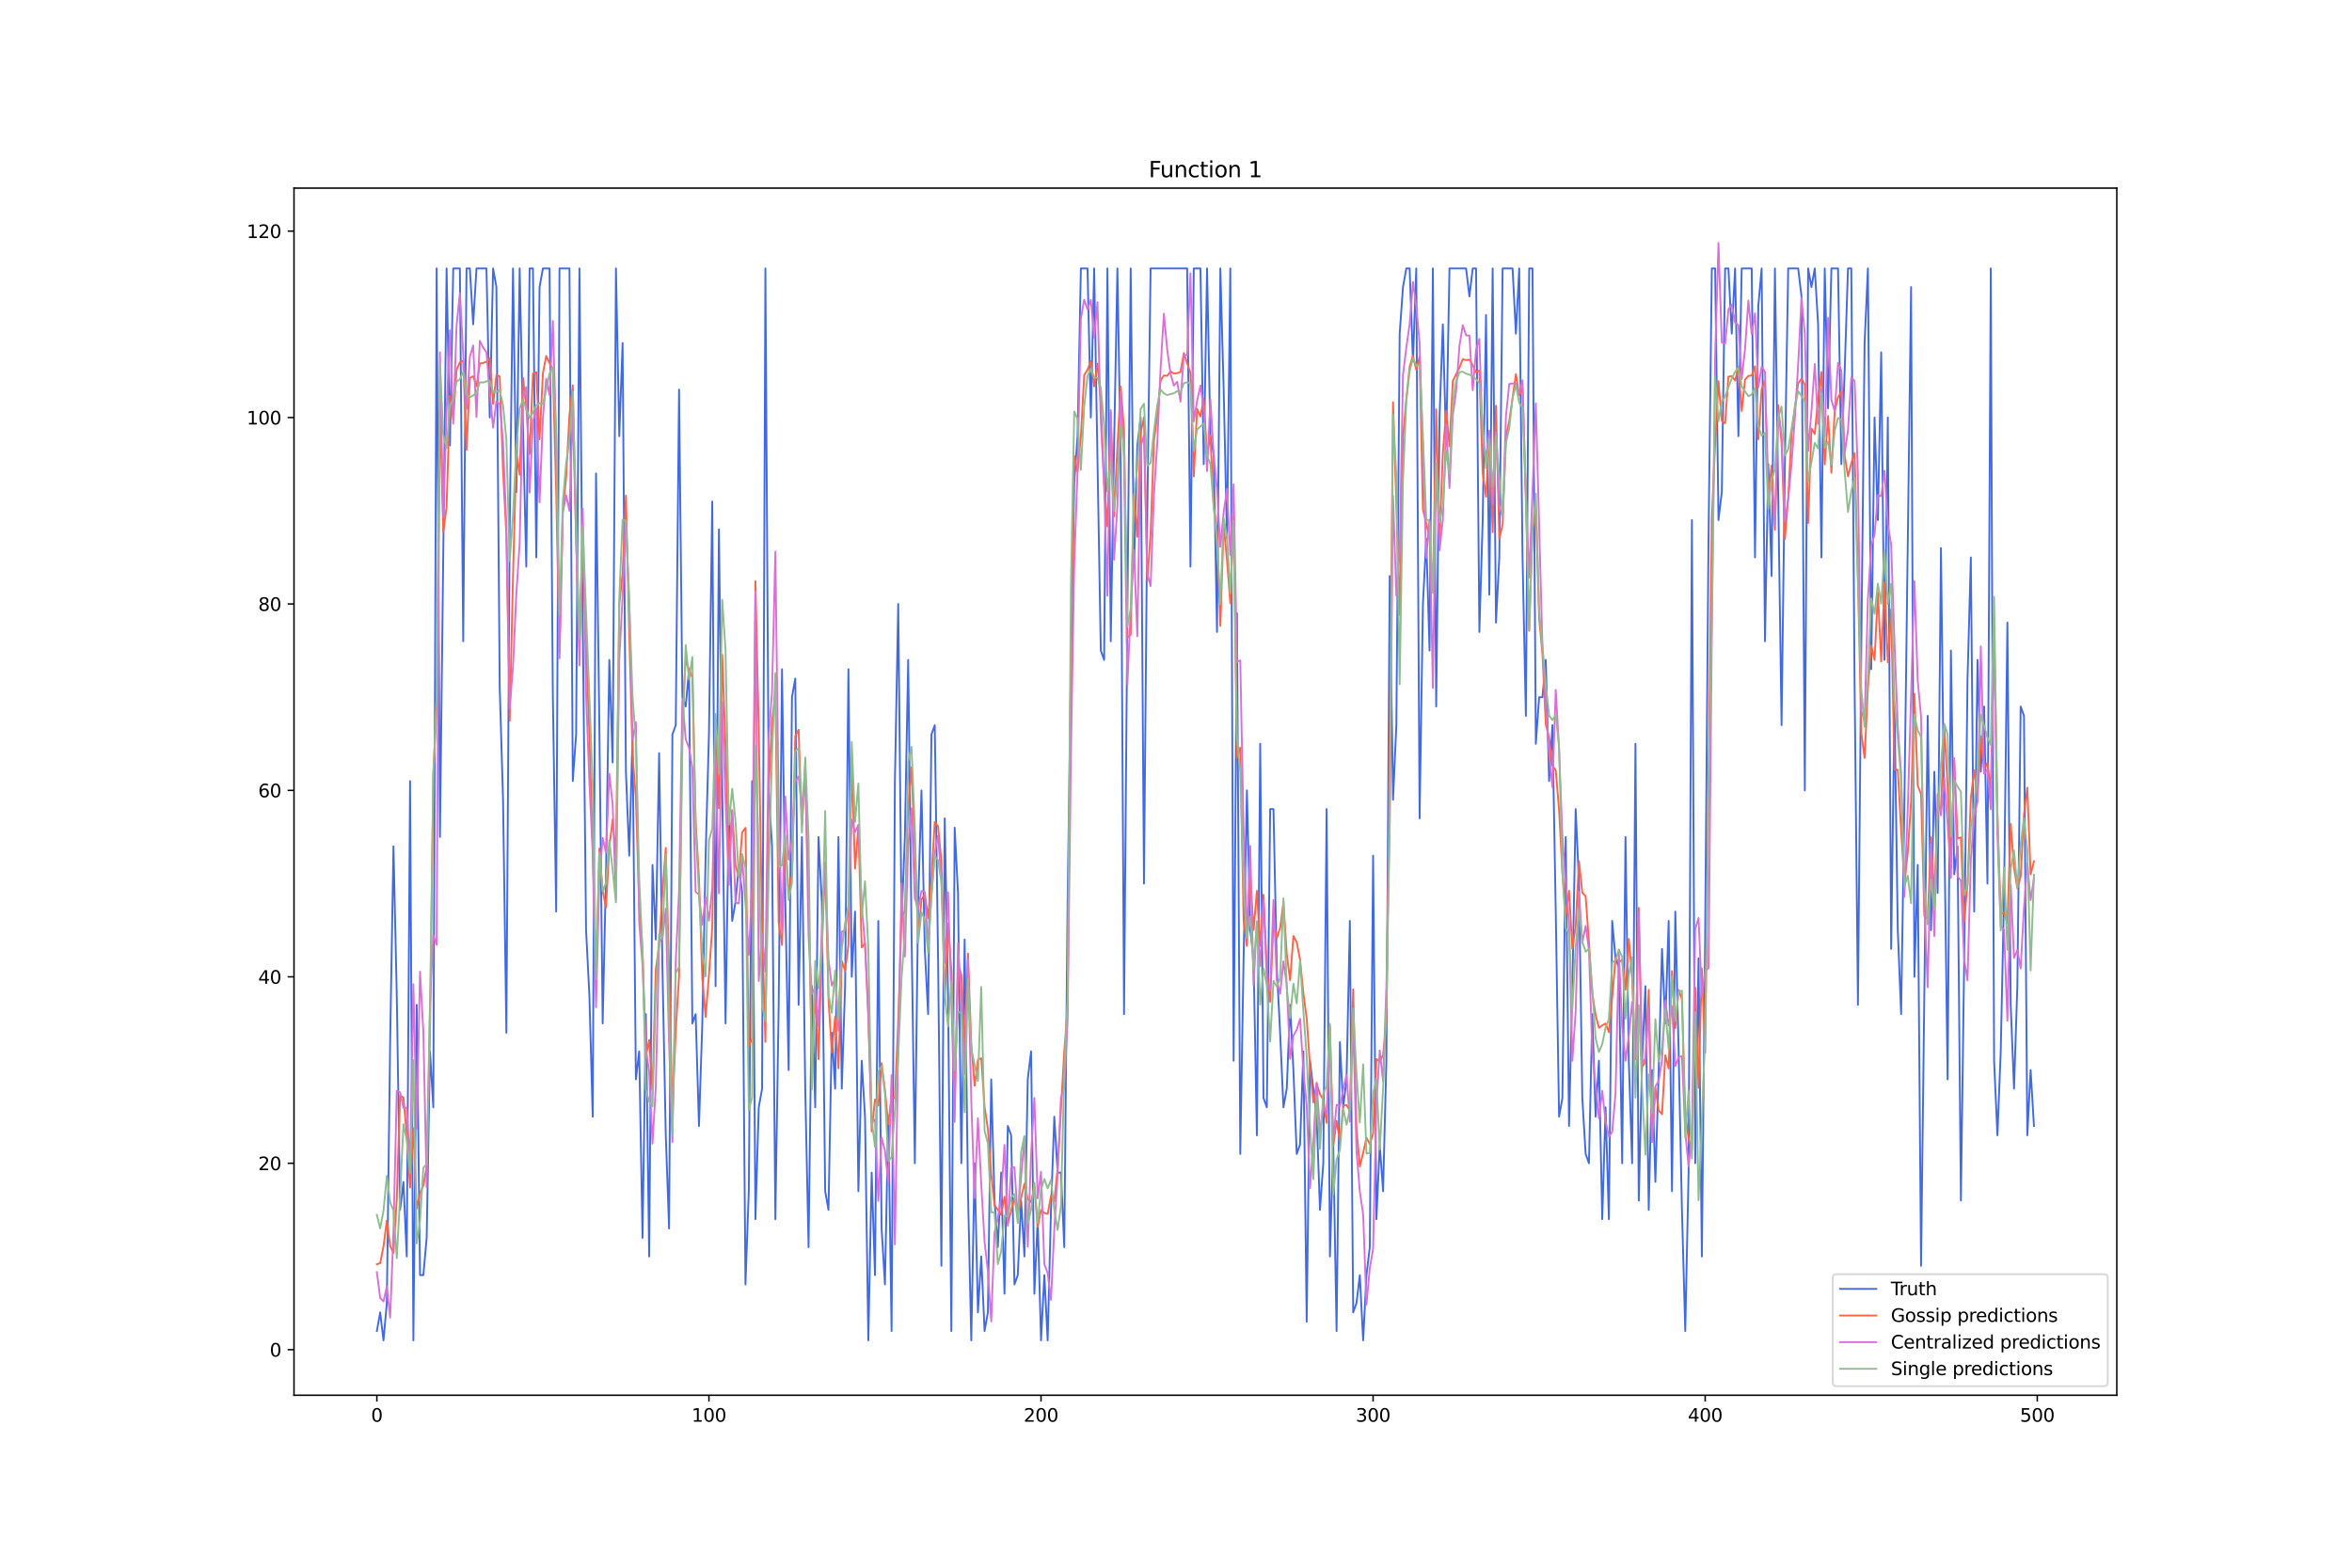 <?xml version="1.0" encoding="utf-8" standalone="no"?>
<!DOCTYPE svg PUBLIC "-//W3C//DTD SVG 1.1//EN"
  "http://www.w3.org/Graphics/SVG/1.1/DTD/svg11.dtd">
<svg xmlns:xlink="http://www.w3.org/1999/xlink" width="1296pt" height="864pt" viewBox="0 0 1296 864" xmlns="http://www.w3.org/2000/svg" version="1.1">
 <defs>
  <style type="text/css">*{stroke-linejoin: round; stroke-linecap: butt}</style>
 </defs>
 <g id="figure_1">
  <g id="patch_1">
   <path d="M 0 864 
L 1296 864 
L 1296 0 
L 0 0 
z
" style="fill: #ffffff"/>
  </g>
  <g id="axes_1">
   <g id="patch_2">
    <path d="M 162 768.96 
L 1166.4 768.96 
L 1166.4 103.68 
L 162 103.68 
z
" style="fill: #ffffff"/>
   </g>
   <g id="matplotlib.axis_1">
    <g id="xtick_1">
     <g id="line2d_1">
      <defs>
       <path id="m4f14269196" d="M 0 0 
L 0 3.5 
" style="stroke: #000000; stroke-width: 0.8"/>
      </defs>
      <g>
       <use xlink:href="#m4f14269196" x="207.655" y="768.96" style="stroke: #000000; stroke-width: 0.8"/>
      </g>
     </g>
     <g id="text_1">
      <!-- 0 -->
      <g transform="translate(204.473 783.558) scale(0.1 -0.1)">
       <defs>
        <path id="DejaVuSans-30" d="M 2034 4250 
Q 1547 4250 1301 3770 
Q 1056 3291 1056 2328 
Q 1056 1369 1301 889 
Q 1547 409 2034 409 
Q 2525 409 2770 889 
Q 3016 1369 3016 2328 
Q 3016 3291 2770 3770 
Q 2525 4250 2034 4250 
z
M 2034 4750 
Q 2819 4750 3233 4129 
Q 3647 3509 3647 2328 
Q 3647 1150 3233 529 
Q 2819 -91 2034 -91 
Q 1250 -91 836 529 
Q 422 1150 422 2328 
Q 422 3509 836 4129 
Q 1250 4750 2034 4750 
z
" transform="scale(0.016)"/>
       </defs>
       <use xlink:href="#DejaVuSans-30"/>
      </g>
     </g>
    </g>
    <g id="xtick_2">
     <g id="line2d_2">
      <g>
       <use xlink:href="#m4f14269196" x="390.639" y="768.96" style="stroke: #000000; stroke-width: 0.8"/>
      </g>
     </g>
     <g id="text_2">
      <!-- 100 -->
      <g transform="translate(381.095 783.558) scale(0.1 -0.1)">
       <defs>
        <path id="DejaVuSans-31" d="M 794 531 
L 1825 531 
L 1825 4091 
L 703 3866 
L 703 4441 
L 1819 4666 
L 2450 4666 
L 2450 531 
L 3481 531 
L 3481 0 
L 794 0 
L 794 531 
z
" transform="scale(0.016)"/>
       </defs>
       <use xlink:href="#DejaVuSans-31"/>
       <use xlink:href="#DejaVuSans-30" x="63.623"/>
       <use xlink:href="#DejaVuSans-30" x="127.246"/>
      </g>
     </g>
    </g>
    <g id="xtick_3">
     <g id="line2d_3">
      <g>
       <use xlink:href="#m4f14269196" x="573.623" y="768.96" style="stroke: #000000; stroke-width: 0.8"/>
      </g>
     </g>
     <g id="text_3">
      <!-- 200 -->
      <g transform="translate(564.079 783.558) scale(0.1 -0.1)">
       <defs>
        <path id="DejaVuSans-32" d="M 1228 531 
L 3431 531 
L 3431 0 
L 469 0 
L 469 531 
Q 828 903 1448 1529 
Q 2069 2156 2228 2338 
Q 2531 2678 2651 2914 
Q 2772 3150 2772 3378 
Q 2772 3750 2511 3984 
Q 2250 4219 1831 4219 
Q 1534 4219 1204 4116 
Q 875 4013 500 3803 
L 500 4441 
Q 881 4594 1212 4672 
Q 1544 4750 1819 4750 
Q 2544 4750 2975 4387 
Q 3406 4025 3406 3419 
Q 3406 3131 3298 2873 
Q 3191 2616 2906 2266 
Q 2828 2175 2409 1742 
Q 1991 1309 1228 531 
z
" transform="scale(0.016)"/>
       </defs>
       <use xlink:href="#DejaVuSans-32"/>
       <use xlink:href="#DejaVuSans-30" x="63.623"/>
       <use xlink:href="#DejaVuSans-30" x="127.246"/>
      </g>
     </g>
    </g>
    <g id="xtick_4">
     <g id="line2d_4">
      <g>
       <use xlink:href="#m4f14269196" x="756.607" y="768.96" style="stroke: #000000; stroke-width: 0.8"/>
      </g>
     </g>
     <g id="text_4">
      <!-- 300 -->
      <g transform="translate(747.063 783.558) scale(0.1 -0.1)">
       <defs>
        <path id="DejaVuSans-33" d="M 2597 2516 
Q 3050 2419 3304 2112 
Q 3559 1806 3559 1356 
Q 3559 666 3084 287 
Q 2609 -91 1734 -91 
Q 1441 -91 1130 -33 
Q 819 25 488 141 
L 488 750 
Q 750 597 1062 519 
Q 1375 441 1716 441 
Q 2309 441 2620 675 
Q 2931 909 2931 1356 
Q 2931 1769 2642 2001 
Q 2353 2234 1838 2234 
L 1294 2234 
L 1294 2753 
L 1863 2753 
Q 2328 2753 2575 2939 
Q 2822 3125 2822 3475 
Q 2822 3834 2567 4026 
Q 2313 4219 1838 4219 
Q 1578 4219 1281 4162 
Q 984 4106 628 3988 
L 628 4550 
Q 988 4650 1302 4700 
Q 1616 4750 1894 4750 
Q 2613 4750 3031 4423 
Q 3450 4097 3450 3541 
Q 3450 3153 3228 2886 
Q 3006 2619 2597 2516 
z
" transform="scale(0.016)"/>
       </defs>
       <use xlink:href="#DejaVuSans-33"/>
       <use xlink:href="#DejaVuSans-30" x="63.623"/>
       <use xlink:href="#DejaVuSans-30" x="127.246"/>
      </g>
     </g>
    </g>
    <g id="xtick_5">
     <g id="line2d_5">
      <g>
       <use xlink:href="#m4f14269196" x="939.591" y="768.96" style="stroke: #000000; stroke-width: 0.8"/>
      </g>
     </g>
     <g id="text_5">
      <!-- 400 -->
      <g transform="translate(930.047 783.558) scale(0.1 -0.1)">
       <defs>
        <path id="DejaVuSans-34" d="M 2419 4116 
L 825 1625 
L 2419 1625 
L 2419 4116 
z
M 2253 4666 
L 3047 4666 
L 3047 1625 
L 3713 1625 
L 3713 1100 
L 3047 1100 
L 3047 0 
L 2419 0 
L 2419 1100 
L 313 1100 
L 313 1709 
L 2253 4666 
z
" transform="scale(0.016)"/>
       </defs>
       <use xlink:href="#DejaVuSans-34"/>
       <use xlink:href="#DejaVuSans-30" x="63.623"/>
       <use xlink:href="#DejaVuSans-30" x="127.246"/>
      </g>
     </g>
    </g>
    <g id="xtick_6">
     <g id="line2d_6">
      <g>
       <use xlink:href="#m4f14269196" x="1122.575" y="768.96" style="stroke: #000000; stroke-width: 0.8"/>
      </g>
     </g>
     <g id="text_6">
      <!-- 500 -->
      <g transform="translate(1113.032 783.558) scale(0.1 -0.1)">
       <defs>
        <path id="DejaVuSans-35" d="M 691 4666 
L 3169 4666 
L 3169 4134 
L 1269 4134 
L 1269 2991 
Q 1406 3038 1543 3061 
Q 1681 3084 1819 3084 
Q 2600 3084 3056 2656 
Q 3513 2228 3513 1497 
Q 3513 744 3044 326 
Q 2575 -91 1722 -91 
Q 1428 -91 1123 -41 
Q 819 9 494 109 
L 494 744 
Q 775 591 1075 516 
Q 1375 441 1709 441 
Q 2250 441 2565 725 
Q 2881 1009 2881 1497 
Q 2881 1984 2565 2268 
Q 2250 2553 1709 2553 
Q 1456 2553 1204 2497 
Q 953 2441 691 2322 
L 691 4666 
z
" transform="scale(0.016)"/>
       </defs>
       <use xlink:href="#DejaVuSans-35"/>
       <use xlink:href="#DejaVuSans-30" x="63.623"/>
       <use xlink:href="#DejaVuSans-30" x="127.246"/>
      </g>
     </g>
    </g>
   </g>
   <g id="matplotlib.axis_2">
    <g id="ytick_1">
     <g id="line2d_7">
      <defs>
       <path id="mc20175f423" d="M 0 0 
L -3.5 0 
" style="stroke: #000000; stroke-width: 0.8"/>
      </defs>
      <g>
       <use xlink:href="#mc20175f423" x="162" y="743.857" style="stroke: #000000; stroke-width: 0.8"/>
      </g>
     </g>
     <g id="text_7">
      <!-- 0 -->
      <g transform="translate(148.637 747.657) scale(0.1 -0.1)">
       <use xlink:href="#DejaVuSans-30"/>
      </g>
     </g>
    </g>
    <g id="ytick_2">
     <g id="line2d_8">
      <g>
       <use xlink:href="#mc20175f423" x="162" y="641.111" style="stroke: #000000; stroke-width: 0.8"/>
      </g>
     </g>
     <g id="text_8">
      <!-- 20 -->
      <g transform="translate(142.275 644.91) scale(0.1 -0.1)">
       <use xlink:href="#DejaVuSans-32"/>
       <use xlink:href="#DejaVuSans-30" x="63.623"/>
      </g>
     </g>
    </g>
    <g id="ytick_3">
     <g id="line2d_9">
      <g>
       <use xlink:href="#mc20175f423" x="162" y="538.364" style="stroke: #000000; stroke-width: 0.8"/>
      </g>
     </g>
     <g id="text_9">
      <!-- 40 -->
      <g transform="translate(142.275 542.163) scale(0.1 -0.1)">
       <use xlink:href="#DejaVuSans-34"/>
       <use xlink:href="#DejaVuSans-30" x="63.623"/>
      </g>
     </g>
    </g>
    <g id="ytick_4">
     <g id="line2d_10">
      <g>
       <use xlink:href="#mc20175f423" x="162" y="435.617" style="stroke: #000000; stroke-width: 0.8"/>
      </g>
     </g>
     <g id="text_10">
      <!-- 60 -->
      <g transform="translate(142.275 439.416) scale(0.1 -0.1)">
       <defs>
        <path id="DejaVuSans-36" d="M 2113 2584 
Q 1688 2584 1439 2293 
Q 1191 2003 1191 1497 
Q 1191 994 1439 701 
Q 1688 409 2113 409 
Q 2538 409 2786 701 
Q 3034 994 3034 1497 
Q 3034 2003 2786 2293 
Q 2538 2584 2113 2584 
z
M 3366 4563 
L 3366 3988 
Q 3128 4100 2886 4159 
Q 2644 4219 2406 4219 
Q 1781 4219 1451 3797 
Q 1122 3375 1075 2522 
Q 1259 2794 1537 2939 
Q 1816 3084 2150 3084 
Q 2853 3084 3261 2657 
Q 3669 2231 3669 1497 
Q 3669 778 3244 343 
Q 2819 -91 2113 -91 
Q 1303 -91 875 529 
Q 447 1150 447 2328 
Q 447 3434 972 4092 
Q 1497 4750 2381 4750 
Q 2619 4750 2861 4703 
Q 3103 4656 3366 4563 
z
" transform="scale(0.016)"/>
       </defs>
       <use xlink:href="#DejaVuSans-36"/>
       <use xlink:href="#DejaVuSans-30" x="63.623"/>
      </g>
     </g>
    </g>
    <g id="ytick_5">
     <g id="line2d_11">
      <g>
       <use xlink:href="#mc20175f423" x="162" y="332.87" style="stroke: #000000; stroke-width: 0.8"/>
      </g>
     </g>
     <g id="text_11">
      <!-- 80 -->
      <g transform="translate(142.275 336.67) scale(0.1 -0.1)">
       <defs>
        <path id="DejaVuSans-38" d="M 2034 2216 
Q 1584 2216 1326 1975 
Q 1069 1734 1069 1313 
Q 1069 891 1326 650 
Q 1584 409 2034 409 
Q 2484 409 2743 651 
Q 3003 894 3003 1313 
Q 3003 1734 2745 1975 
Q 2488 2216 2034 2216 
z
M 1403 2484 
Q 997 2584 770 2862 
Q 544 3141 544 3541 
Q 544 4100 942 4425 
Q 1341 4750 2034 4750 
Q 2731 4750 3128 4425 
Q 3525 4100 3525 3541 
Q 3525 3141 3298 2862 
Q 3072 2584 2669 2484 
Q 3125 2378 3379 2068 
Q 3634 1759 3634 1313 
Q 3634 634 3220 271 
Q 2806 -91 2034 -91 
Q 1263 -91 848 271 
Q 434 634 434 1313 
Q 434 1759 690 2068 
Q 947 2378 1403 2484 
z
M 1172 3481 
Q 1172 3119 1398 2916 
Q 1625 2713 2034 2713 
Q 2441 2713 2670 2916 
Q 2900 3119 2900 3481 
Q 2900 3844 2670 4047 
Q 2441 4250 2034 4250 
Q 1625 4250 1398 4047 
Q 1172 3844 1172 3481 
z
" transform="scale(0.016)"/>
       </defs>
       <use xlink:href="#DejaVuSans-38"/>
       <use xlink:href="#DejaVuSans-30" x="63.623"/>
      </g>
     </g>
    </g>
    <g id="ytick_6">
     <g id="line2d_12">
      <g>
       <use xlink:href="#mc20175f423" x="162" y="230.124" style="stroke: #000000; stroke-width: 0.8"/>
      </g>
     </g>
     <g id="text_12">
      <!-- 100 -->
      <g transform="translate(135.912 233.923) scale(0.1 -0.1)">
       <use xlink:href="#DejaVuSans-31"/>
       <use xlink:href="#DejaVuSans-30" x="63.623"/>
       <use xlink:href="#DejaVuSans-30" x="127.246"/>
      </g>
     </g>
    </g>
    <g id="ytick_7">
     <g id="line2d_13">
      <g>
       <use xlink:href="#mc20175f423" x="162" y="127.377" style="stroke: #000000; stroke-width: 0.8"/>
      </g>
     </g>
     <g id="text_13">
      <!-- 120 -->
      <g transform="translate(135.912 131.176) scale(0.1 -0.1)">
       <use xlink:href="#DejaVuSans-31"/>
       <use xlink:href="#DejaVuSans-32" x="63.623"/>
       <use xlink:href="#DejaVuSans-30" x="127.246"/>
      </g>
     </g>
    </g>
   </g>
   <g id="line2d_14">
    <path d="M 207.655 733.583 
L 209.484 723.308 
L 211.314 738.72 
L 213.144 718.171 
L 214.974 574.325 
L 216.804 466.441 
L 218.634 548.639 
L 220.463 666.797 
L 222.293 651.385 
L 224.123 692.484 
L 225.953 430.48 
L 227.783 738.72 
L 229.613 553.776 
L 231.442 702.759 
L 233.272 702.759 
L 235.102 682.209 
L 236.932 579.463 
L 238.762 610.287 
L 240.592 147.926 
L 242.422 461.304 
L 246.081 147.926 
L 247.911 245.536 
L 249.741 147.926 
L 253.401 147.926 
L 255.23 353.42 
L 257.06 147.926 
L 258.89 147.926 
L 260.72 178.75 
L 262.55 147.926 
L 268.039 147.926 
L 269.869 230.124 
L 271.699 147.926 
L 273.529 158.201 
L 275.359 379.106 
L 277.189 440.754 
L 279.018 569.188 
L 280.848 291.772 
L 282.678 147.926 
L 284.508 271.222 
L 286.338 147.926 
L 288.168 235.261 
L 289.997 312.321 
L 291.827 147.926 
L 293.657 147.926 
L 295.487 307.184 
L 297.317 158.201 
L 299.147 147.926 
L 302.806 147.926 
L 304.636 384.244 
L 306.466 502.402 
L 308.296 147.926 
L 313.785 147.926 
L 315.615 430.48 
L 317.445 404.793 
L 319.275 147.926 
L 321.105 343.145 
L 322.935 512.677 
L 324.764 548.639 
L 326.594 615.424 
L 328.424 260.948 
L 330.254 399.656 
L 332.084 564.051 
L 333.914 481.853 
L 335.743 363.694 
L 337.573 420.205 
L 339.403 147.926 
L 341.233 240.398 
L 343.063 189.025 
L 344.893 425.342 
L 346.723 471.578 
L 348.552 404.793 
L 350.382 594.875 
L 352.212 579.463 
L 354.042 682.209 
L 355.872 558.913 
L 357.702 692.484 
L 359.531 476.716 
L 361.361 517.814 
L 363.191 415.068 
L 365.021 533.227 
L 366.851 625.699 
L 368.681 677.072 
L 370.51 404.793 
L 372.34 399.656 
L 374.17 214.712 
L 376 384.244 
L 377.83 389.381 
L 379.66 368.832 
L 381.489 564.051 
L 383.319 558.913 
L 385.149 620.561 
L 386.979 564.051 
L 388.809 471.578 
L 390.639 404.793 
L 392.469 276.36 
L 394.298 543.501 
L 396.128 291.772 
L 397.958 435.617 
L 399.788 564.051 
L 401.618 445.892 
L 403.448 507.54 
L 405.277 497.265 
L 407.107 476.716 
L 408.937 492.128 
L 410.767 707.896 
L 412.597 656.523 
L 414.427 430.48 
L 416.256 671.935 
L 418.086 610.287 
L 419.916 600.012 
L 421.746 147.926 
L 423.576 435.617 
L 425.406 466.441 
L 427.236 671.935 
L 429.065 553.776 
L 430.895 368.832 
L 432.725 497.265 
L 434.555 589.737 
L 436.385 384.244 
L 438.215 373.969 
L 440.044 553.776 
L 441.874 461.304 
L 443.704 600.012 
L 445.534 687.347 
L 447.364 543.501 
L 449.194 610.287 
L 451.023 461.304 
L 452.853 497.265 
L 454.683 656.523 
L 456.513 666.797 
L 458.343 569.188 
L 460.173 600.012 
L 462.003 461.304 
L 463.832 600.012 
L 465.662 543.501 
L 467.492 368.832 
L 469.322 538.364 
L 471.152 502.402 
L 472.982 656.523 
L 474.811 584.6 
L 476.641 615.424 
L 478.471 738.72 
L 480.301 646.248 
L 482.131 702.759 
L 483.961 507.54 
L 485.79 677.072 
L 487.62 707.896 
L 489.45 615.424 
L 491.28 733.583 
L 493.11 430.48 
L 494.94 332.87 
L 496.77 507.54 
L 498.599 461.304 
L 500.429 363.694 
L 502.259 512.677 
L 504.089 641.111 
L 505.919 497.265 
L 507.749 435.617 
L 509.578 522.952 
L 511.408 558.913 
L 513.238 404.793 
L 515.068 399.656 
L 516.898 528.089 
L 518.728 697.621 
L 520.557 451.029 
L 522.387 548.639 
L 524.217 733.583 
L 526.047 456.166 
L 527.877 492.128 
L 529.707 641.111 
L 531.536 517.814 
L 533.366 656.523 
L 535.196 738.72 
L 537.026 641.111 
L 538.856 723.308 
L 540.686 692.484 
L 542.516 733.583 
L 544.345 723.308 
L 546.175 594.875 
L 548.005 661.66 
L 549.835 687.347 
L 551.665 646.248 
L 553.495 713.033 
L 555.324 620.561 
L 557.154 625.699 
L 558.984 707.896 
L 560.814 702.759 
L 562.644 661.66 
L 564.474 692.484 
L 566.303 594.875 
L 568.133 579.463 
L 569.963 713.033 
L 571.793 671.935 
L 573.623 738.72 
L 575.453 702.759 
L 577.283 738.72 
L 579.112 666.797 
L 580.942 615.424 
L 582.772 646.248 
L 584.602 646.248 
L 586.432 687.347 
L 588.262 497.265 
L 590.091 368.832 
L 591.921 266.085 
L 593.751 240.398 
L 595.581 147.926 
L 599.241 147.926 
L 601.07 230.124 
L 602.9 147.926 
L 606.56 358.557 
L 608.39 363.694 
L 610.22 147.926 
L 612.05 353.42 
L 613.879 245.536 
L 615.709 147.926 
L 617.539 255.81 
L 619.369 558.913 
L 621.199 338.008 
L 623.029 147.926 
L 624.858 312.321 
L 626.688 245.536 
L 628.518 230.124 
L 630.348 486.99 
L 632.178 281.497 
L 634.008 147.926 
L 654.136 147.926 
L 655.966 312.321 
L 657.796 147.926 
L 661.455 147.926 
L 663.285 255.81 
L 665.115 147.926 
L 666.945 240.398 
L 668.775 250.673 
L 670.604 348.282 
L 672.434 147.926 
L 674.264 214.712 
L 676.094 296.909 
L 677.924 147.926 
L 679.754 584.6 
L 681.583 338.008 
L 683.413 635.973 
L 685.243 528.089 
L 687.073 435.617 
L 688.903 512.677 
L 690.733 528.089 
L 692.563 625.699 
L 694.392 409.93 
L 696.222 605.149 
L 698.052 610.287 
L 699.882 445.892 
L 701.712 445.892 
L 703.542 533.227 
L 705.371 569.188 
L 707.201 610.287 
L 709.031 600.012 
L 710.861 553.776 
L 712.691 589.737 
L 714.521 635.973 
L 716.35 630.836 
L 718.18 579.463 
L 720.01 728.445 
L 721.84 584.6 
L 725.5 615.424 
L 727.33 666.797 
L 729.159 641.111 
L 730.989 445.892 
L 732.819 692.484 
L 734.649 630.836 
L 736.479 733.583 
L 738.309 574.325 
L 740.138 610.287 
L 741.968 594.875 
L 743.798 507.54 
L 745.628 723.308 
L 747.458 718.171 
L 749.288 702.759 
L 751.117 738.72 
L 752.947 702.759 
L 754.777 687.347 
L 756.607 471.578 
L 758.437 671.935 
L 760.267 630.836 
L 762.097 656.523 
L 763.926 584.6 
L 765.756 317.458 
L 767.586 440.754 
L 769.416 399.656 
L 771.246 183.888 
L 773.076 158.201 
L 774.905 147.926 
L 776.735 147.926 
L 778.565 199.3 
L 780.395 147.926 
L 782.225 451.029 
L 784.055 332.87 
L 785.884 296.909 
L 787.714 358.557 
L 789.544 147.926 
L 791.374 389.381 
L 793.204 230.124 
L 795.034 178.75 
L 796.864 245.536 
L 798.693 147.926 
L 807.843 147.926 
L 809.672 163.338 
L 811.502 147.926 
L 813.332 147.926 
L 815.162 348.282 
L 816.992 286.634 
L 818.822 173.613 
L 820.651 327.733 
L 822.481 147.926 
L 824.311 343.145 
L 826.141 307.184 
L 827.971 147.926 
L 833.46 147.926 
L 835.29 183.888 
L 837.12 147.926 
L 838.95 307.184 
L 840.78 394.518 
L 842.61 147.926 
L 844.439 147.926 
L 846.269 409.93 
L 848.099 384.244 
L 849.929 384.244 
L 851.759 363.694 
L 853.589 430.48 
L 855.418 399.656 
L 857.248 502.402 
L 859.078 615.424 
L 860.908 605.149 
L 862.738 461.304 
L 864.568 620.561 
L 866.397 543.501 
L 868.227 445.892 
L 870.057 486.99 
L 871.887 605.149 
L 873.717 635.973 
L 875.547 641.111 
L 877.377 558.913 
L 879.206 615.424 
L 881.036 584.6 
L 882.866 671.935 
L 884.696 610.287 
L 886.526 671.935 
L 888.356 507.54 
L 890.185 528.089 
L 892.015 533.227 
L 893.845 641.111 
L 895.675 461.304 
L 897.505 584.6 
L 899.335 641.111 
L 901.164 409.93 
L 902.994 661.66 
L 904.824 584.6 
L 906.654 543.501 
L 908.484 666.797 
L 910.314 589.737 
L 912.144 651.385 
L 913.973 589.737 
L 915.803 522.952 
L 917.633 564.051 
L 919.463 507.54 
L 921.293 656.523 
L 923.123 502.402 
L 924.952 579.463 
L 926.782 666.797 
L 928.612 733.583 
L 930.442 646.248 
L 932.272 286.634 
L 934.102 641.111 
L 935.931 528.089 
L 937.761 692.484 
L 939.591 512.677 
L 941.421 296.909 
L 943.251 147.926 
L 945.081 147.926 
L 946.911 286.634 
L 948.74 271.222 
L 950.57 147.926 
L 952.4 147.926 
L 954.23 183.888 
L 956.06 147.926 
L 957.89 240.398 
L 959.719 147.926 
L 965.209 147.926 
L 967.039 307.184 
L 968.869 168.476 
L 970.698 147.926 
L 972.528 353.42 
L 974.358 255.81 
L 976.188 317.458 
L 978.018 147.926 
L 981.678 399.656 
L 983.507 255.81 
L 985.337 147.926 
L 990.827 147.926 
L 992.657 163.338 
L 994.486 435.617 
L 996.316 147.926 
L 998.146 158.201 
L 999.976 147.926 
L 1001.806 178.75 
L 1003.636 307.184 
L 1005.465 147.926 
L 1007.295 224.986 
L 1009.125 147.926 
L 1012.785 147.926 
L 1014.615 255.81 
L 1016.444 204.437 
L 1018.274 147.926 
L 1020.104 147.926 
L 1021.934 379.106 
L 1023.764 553.776 
L 1025.594 358.557 
L 1027.424 189.025 
L 1029.253 147.926 
L 1031.083 368.832 
L 1032.913 230.124 
L 1034.743 286.634 
L 1036.573 194.162 
L 1038.403 363.694 
L 1040.232 230.124 
L 1042.062 522.952 
L 1043.892 389.381 
L 1045.722 512.677 
L 1047.552 558.913 
L 1049.382 440.754 
L 1053.041 158.201 
L 1054.871 538.364 
L 1056.701 476.716 
L 1058.531 697.621 
L 1062.191 394.518 
L 1064.02 512.677 
L 1065.85 425.342 
L 1067.68 492.128 
L 1069.51 302.046 
L 1071.34 456.166 
L 1073.17 594.875 
L 1074.999 358.557 
L 1076.829 481.853 
L 1078.659 466.441 
L 1080.489 661.66 
L 1082.319 528.089 
L 1084.149 373.969 
L 1085.978 307.184 
L 1087.808 502.402 
L 1089.638 363.694 
L 1091.468 425.342 
L 1093.298 389.381 
L 1095.128 486.99 
L 1096.958 147.926 
L 1098.787 584.6 
L 1100.617 625.699 
L 1102.447 579.463 
L 1104.277 492.128 
L 1106.107 343.145 
L 1107.937 553.776 
L 1109.766 600.012 
L 1111.596 543.501 
L 1113.426 389.381 
L 1115.256 394.518 
L 1117.086 625.699 
L 1118.916 589.737 
L 1120.745 620.561 
L 1120.745 620.561 
" clip-path="url(#p676d7e76bd)" style="fill: none; stroke: #4169e1; stroke-linecap: square"/>
   </g>
   <g id="line2d_15">
    <path d="M 207.655 696.792 
L 209.484 696.165 
L 211.314 686.942 
L 213.144 672.735 
L 214.974 686.71 
L 216.804 690.499 
L 218.634 660.718 
L 220.463 603.767 
L 222.293 604.809 
L 224.123 625.401 
L 225.953 654.521 
L 227.783 621.738 
L 229.613 666.134 
L 231.442 657.692 
L 233.272 653.374 
L 235.102 642.858 
L 236.932 569.237 
L 238.762 425.918 
L 240.592 389.818 
L 242.422 225.24 
L 244.251 293.09 
L 246.081 279.527 
L 247.911 218.27 
L 249.741 231.143 
L 251.571 203.762 
L 253.401 199.674 
L 255.23 198.731 
L 257.06 247.959 
L 258.89 208.383 
L 260.72 207.311 
L 262.55 212.789 
L 264.38 200.342 
L 266.209 200.051 
L 268.039 199.303 
L 269.869 197.53 
L 271.699 222.666 
L 273.529 206.661 
L 275.359 207.476 
L 277.189 259.432 
L 279.018 294.894 
L 280.848 397.315 
L 282.678 317.653 
L 284.508 249.959 
L 286.338 261.607 
L 288.168 208.199 
L 289.997 224.436 
L 291.827 250.254 
L 293.657 205.87 
L 295.487 205.073 
L 297.317 242.114 
L 299.147 205.78 
L 300.976 196.195 
L 302.806 200.101 
L 304.636 203.738 
L 306.466 271.053 
L 308.296 359.867 
L 310.126 282.149 
L 311.956 263.078 
L 313.785 228.534 
L 315.615 212.328 
L 317.445 296.758 
L 319.275 358.292 
L 321.105 296.507 
L 322.935 356 
L 324.764 405.341 
L 326.594 465.533 
L 328.424 541.402 
L 330.254 467.693 
L 332.084 491.064 
L 333.914 500.043 
L 335.743 467.163 
L 337.573 451.643 
L 339.403 472.45 
L 341.233 332.98 
L 343.063 315.995 
L 344.893 273.117 
L 346.723 349.432 
L 348.552 416.167 
L 350.382 439.762 
L 352.212 497.98 
L 354.042 523.464 
L 355.872 582.186 
L 357.702 573.166 
L 359.531 600.63 
L 361.361 534.204 
L 363.191 521.015 
L 365.021 491.869 
L 366.851 467.251 
L 368.681 533.773 
L 370.51 613.774 
L 372.34 568.151 
L 374.17 538.191 
L 376 394.548 
L 377.83 363.778 
L 379.66 369.043 
L 381.489 373.325 
L 383.319 452.477 
L 385.149 483.962 
L 386.979 539.153 
L 388.809 560.455 
L 390.639 537.31 
L 392.469 511.211 
L 394.298 395.493 
L 396.128 445.479 
L 397.958 360.848 
L 399.788 411.592 
L 401.618 473.684 
L 403.448 446.515 
L 405.277 477.094 
L 407.107 482.915 
L 408.937 458.755 
L 410.767 456.225 
L 412.597 576.557 
L 414.427 572.294 
L 416.256 320.313 
L 418.086 402.839 
L 419.916 510.179 
L 421.746 574.257 
L 423.576 434.424 
L 425.406 397.444 
L 427.236 382.352 
L 429.065 508.457 
L 430.895 520.83 
L 432.725 464.054 
L 434.555 491.727 
L 436.385 482.487 
L 438.215 405.562 
L 440.044 402.192 
L 441.874 454.238 
L 443.704 426.016 
L 445.534 494.38 
L 447.364 587.912 
L 449.194 546.626 
L 451.023 583.758 
L 452.853 523.721 
L 454.683 475.122 
L 456.513 550.967 
L 458.343 580.106 
L 460.173 560.32 
L 462.003 588.784 
L 463.832 529.632 
L 465.662 535.098 
L 467.492 520.933 
L 469.322 420.586 
L 471.152 478.748 
L 472.982 455.46 
L 474.811 522.184 
L 476.641 519.873 
L 478.471 558.563 
L 480.301 623.55 
L 482.131 605.976 
L 483.961 609.342 
L 485.79 585.951 
L 487.62 600.729 
L 489.45 619.495 
L 491.28 604.619 
L 493.11 605.372 
L 494.94 562.845 
L 496.77 505.72 
L 498.599 502.201 
L 500.429 444.733 
L 502.259 422.822 
L 505.919 516.25 
L 507.749 495.745 
L 509.578 492.889 
L 511.408 505.911 
L 513.238 483.751 
L 515.068 452.979 
L 516.898 455.483 
L 518.728 474.524 
L 520.557 552.125 
L 522.387 508.953 
L 524.217 535.163 
L 526.047 610.473 
L 527.877 531.693 
L 529.707 537.178 
L 531.536 578.481 
L 533.366 525.476 
L 535.196 575.153 
L 537.026 598.404 
L 538.856 584.128 
L 540.686 583.229 
L 542.516 609.995 
L 544.345 622.324 
L 546.175 646.934 
L 548.005 664.333 
L 549.835 666.733 
L 551.665 669.551 
L 553.495 659.592 
L 555.324 674.415 
L 558.984 660.189 
L 560.814 670.101 
L 562.644 660.168 
L 564.474 652.405 
L 566.303 660.748 
L 568.133 662.487 
L 569.963 654.145 
L 571.793 676.17 
L 573.623 666.844 
L 575.453 668.459 
L 577.283 669.079 
L 579.112 659.165 
L 580.942 662.197 
L 582.772 643.534 
L 586.432 579.46 
L 588.262 555.581 
L 590.091 359.869 
L 591.921 251.266 
L 593.751 259.969 
L 595.581 240.734 
L 597.411 206.712 
L 599.241 203.782 
L 601.07 198.996 
L 602.9 213.003 
L 604.73 200.381 
L 606.56 221.683 
L 608.39 266.873 
L 610.22 290.178 
L 612.05 227.482 
L 613.879 284.616 
L 615.709 246.015 
L 617.539 212.956 
L 619.369 237.226 
L 621.199 351.442 
L 623.029 349.808 
L 624.858 272.548 
L 626.688 295.857 
L 628.518 238.716 
L 630.348 229.906 
L 632.178 320.12 
L 634.008 294.192 
L 635.837 243.095 
L 637.667 228.95 
L 639.497 209.651 
L 641.327 206.915 
L 643.157 207.15 
L 644.987 204.666 
L 646.817 205.835 
L 648.646 205.661 
L 650.476 204.938 
L 652.306 194.598 
L 655.966 205.639 
L 657.796 262.61 
L 659.625 225.367 
L 661.455 229.553 
L 663.285 219.813 
L 665.115 250.981 
L 666.945 240.043 
L 668.775 279.131 
L 670.604 292.282 
L 672.434 344.946 
L 674.264 289.246 
L 676.094 308.632 
L 677.924 332.497 
L 679.754 284.075 
L 681.583 417.552 
L 683.413 412.045 
L 685.243 507.168 
L 687.073 521.407 
L 688.903 482.826 
L 690.733 512.524 
L 692.563 490.958 
L 694.392 521.436 
L 696.222 493.102 
L 698.052 533.44 
L 699.882 552.136 
L 701.712 507.867 
L 703.542 516.96 
L 705.371 511.484 
L 707.201 497.284 
L 709.031 525.964 
L 710.861 540.213 
L 712.691 515.835 
L 714.521 519.308 
L 716.35 528.866 
L 718.18 547.296 
L 720.01 561.286 
L 721.84 587.6 
L 723.67 607.569 
L 725.5 597.207 
L 727.33 602.992 
L 729.159 606.06 
L 730.989 618.865 
L 732.819 565.429 
L 734.649 631.639 
L 736.479 617.769 
L 738.309 629.041 
L 740.138 609.206 
L 741.968 609.09 
L 743.798 611.983 
L 745.628 545.255 
L 747.458 622.242 
L 749.288 642.938 
L 751.117 635.424 
L 752.947 627.045 
L 754.777 630.515 
L 756.607 624.759 
L 758.437 583.688 
L 760.267 584.967 
L 762.097 581.37 
L 763.926 563.895 
L 765.756 415.309 
L 767.586 221.664 
L 769.416 277.91 
L 771.246 338.957 
L 773.076 240.927 
L 774.905 219.952 
L 776.735 202.029 
L 778.565 196.029 
L 780.395 203.816 
L 782.225 196.565 
L 784.055 280.774 
L 785.884 288.16 
L 787.714 297.016 
L 789.544 325.27 
L 791.374 225.577 
L 793.204 296.848 
L 795.034 249.765 
L 796.864 226.514 
L 798.693 245.962 
L 800.523 210.061 
L 802.353 206.165 
L 804.183 202.543 
L 806.013 197.943 
L 807.843 198.481 
L 809.672 198.261 
L 811.502 201.245 
L 813.332 205.195 
L 815.162 204.195 
L 816.992 260.649 
L 818.822 273.796 
L 820.651 238.509 
L 822.481 293.33 
L 824.311 223.553 
L 826.141 296.888 
L 827.971 289.103 
L 829.801 240.585 
L 831.63 232.091 
L 835.29 206.192 
L 837.12 217.991 
L 838.95 214.009 
L 840.78 275.402 
L 842.61 347.681 
L 844.439 291.06 
L 846.269 280.582 
L 848.099 340.903 
L 849.929 360.533 
L 851.759 399.328 
L 853.589 406.619 
L 855.418 422.051 
L 857.248 424.49 
L 859.078 446.451 
L 860.908 480.803 
L 862.738 504.469 
L 864.568 490.879 
L 866.397 522.842 
L 868.227 510.412 
L 870.057 474.663 
L 871.887 491.979 
L 873.717 493.895 
L 875.547 519.41 
L 877.377 547.549 
L 879.206 559.341 
L 881.036 566.471 
L 882.866 565.134 
L 884.696 564.105 
L 886.526 568.88 
L 888.356 550.192 
L 890.185 527.961 
L 892.015 530.293 
L 893.845 528.972 
L 895.675 545.433 
L 897.505 517.48 
L 899.335 539.182 
L 901.164 583.806 
L 902.994 500.366 
L 904.824 587.757 
L 906.654 585.53 
L 908.484 545.524 
L 910.314 627.021 
L 912.144 599.661 
L 913.973 611.957 
L 915.803 614.068 
L 917.633 581.536 
L 919.463 588.863 
L 921.293 535.182 
L 923.123 566.656 
L 924.952 545.6 
L 926.782 550.701 
L 928.612 613.147 
L 930.442 627.823 
L 932.272 633.614 
L 934.102 544.205 
L 935.931 599.553 
L 937.761 533.709 
L 939.591 580.203 
L 943.251 285.855 
L 945.081 244.384 
L 946.911 210.071 
L 948.74 231.952 
L 950.57 233.293 
L 952.4 207.556 
L 954.23 207.326 
L 956.06 209.777 
L 957.89 202.27 
L 959.719 226.492 
L 961.549 209.273 
L 963.379 207.198 
L 965.209 206.956 
L 967.039 201.825 
L 968.869 242.104 
L 970.698 214.429 
L 972.528 209.75 
L 974.358 272.459 
L 976.188 256.511 
L 978.018 291.976 
L 979.848 223.314 
L 981.678 244.022 
L 983.507 297.083 
L 985.337 274.124 
L 987.167 239.433 
L 988.997 224.506 
L 990.827 211.357 
L 992.657 208.752 
L 994.486 211.982 
L 996.316 288.333 
L 998.146 236.228 
L 999.976 239.237 
L 1001.806 219.492 
L 1003.636 205.013 
L 1005.465 255.97 
L 1007.295 229.248 
L 1009.125 260.558 
L 1010.955 226.834 
L 1012.785 218.9 
L 1014.615 215.994 
L 1016.444 251.017 
L 1018.274 262.532 
L 1020.104 255.311 
L 1021.934 249.648 
L 1023.764 317.449 
L 1025.594 403.819 
L 1027.424 417.769 
L 1029.253 379.305 
L 1031.083 355.864 
L 1032.913 363.727 
L 1034.743 326.52 
L 1036.573 364.654 
L 1038.403 320.82 
L 1040.232 365.042 
L 1042.062 335.726 
L 1043.892 424.163 
L 1045.722 424.29 
L 1047.552 457.45 
L 1049.382 486.882 
L 1051.211 469.797 
L 1053.041 442.093 
L 1054.871 382.387 
L 1056.701 433 
L 1058.531 437.664 
L 1060.361 504.935 
L 1062.191 506.436 
L 1064.02 461.431 
L 1065.85 494.113 
L 1067.68 445.863 
L 1069.51 444.789 
L 1071.34 400.089 
L 1073.17 433.489 
L 1074.999 474.009 
L 1076.829 419.238 
L 1078.659 462.155 
L 1080.489 461.543 
L 1082.319 507.613 
L 1084.149 487.158 
L 1085.978 439.784 
L 1087.808 424.456 
L 1089.638 439.158 
L 1091.468 405.758 
L 1093.298 424.32 
L 1095.128 420.233 
L 1096.958 436.33 
L 1098.787 346.179 
L 1100.617 449.255 
L 1102.447 503.938 
L 1104.277 502.779 
L 1106.107 509.036 
L 1107.937 454.02 
L 1109.766 478.279 
L 1111.596 489.555 
L 1113.426 483.136 
L 1115.256 448.81 
L 1117.086 434.089 
L 1118.916 481.923 
L 1120.745 474.669 
L 1120.745 474.669 
" clip-path="url(#p676d7e76bd)" style="fill: none; stroke: #ff6347; stroke-linecap: square"/>
   </g>
   <g id="line2d_16">
    <path d="M 207.655 701.087 
L 209.484 715.284 
L 211.314 717.294 
L 213.144 709.155 
L 214.974 726.21 
L 216.804 679.148 
L 218.634 601.236 
L 220.463 601.933 
L 222.293 610.602 
L 224.123 610.468 
L 225.953 642.166 
L 227.783 542.458 
L 229.613 622.04 
L 231.442 535.548 
L 233.272 568.582 
L 235.102 654.335 
L 236.932 553.358 
L 238.762 515.374 
L 240.592 520.719 
L 242.422 194.135 
L 244.251 285.216 
L 246.081 226.185 
L 247.911 182.031 
L 249.741 233.463 
L 251.571 179.599 
L 253.401 161.484 
L 255.23 194.928 
L 257.06 225.397 
L 258.89 196.685 
L 260.72 190.352 
L 262.55 229.868 
L 264.38 187.794 
L 266.209 191.534 
L 268.039 194.181 
L 269.869 216.011 
L 271.699 235.709 
L 273.529 221.145 
L 275.359 222.747 
L 277.189 243.799 
L 279.018 289.513 
L 280.848 390.584 
L 282.678 367.163 
L 284.508 327.37 
L 286.338 299.268 
L 288.168 218.507 
L 289.997 213.345 
L 291.827 271.517 
L 293.657 232.43 
L 295.487 224.82 
L 297.317 276.842 
L 299.147 230.344 
L 300.976 208.751 
L 302.806 217.825 
L 304.636 176.865 
L 306.466 240.374 
L 308.296 362.821 
L 310.126 282.241 
L 311.956 273.007 
L 313.785 281.529 
L 315.615 226.104 
L 319.275 366.794 
L 321.105 280.29 
L 322.935 382.06 
L 324.764 431.146 
L 326.594 470.41 
L 328.424 555.156 
L 330.254 484.518 
L 332.084 461.787 
L 333.914 469.98 
L 335.743 426.474 
L 337.573 443.3 
L 339.403 495.653 
L 341.233 363.558 
L 343.063 328.768 
L 344.893 286.811 
L 346.723 330.535 
L 348.552 407.481 
L 350.382 398.027 
L 352.212 508.493 
L 354.042 531.781 
L 355.872 577.597 
L 357.702 591.06 
L 359.531 630.299 
L 361.361 598.954 
L 363.191 519.334 
L 365.021 517.168 
L 366.851 500.905 
L 368.681 575.651 
L 370.51 629.397 
L 372.34 529.699 
L 374.17 491.612 
L 376 385.278 
L 377.83 407.375 
L 379.66 412.206 
L 381.489 423.1 
L 383.319 491.612 
L 385.149 493.007 
L 386.979 509.645 
L 388.809 494.333 
L 390.639 507.388 
L 392.469 489.039 
L 394.298 418.442 
L 396.128 492.386 
L 397.958 386.855 
L 399.788 441.086 
L 401.618 487.711 
L 403.448 446.695 
L 405.277 497.305 
L 407.107 497.93 
L 408.937 472.98 
L 410.767 497.574 
L 412.597 526.248 
L 414.427 489.202 
L 416.256 325.994 
L 418.086 540.69 
L 419.916 514.363 
L 421.746 535.547 
L 423.576 406.892 
L 425.406 380.929 
L 427.236 303.966 
L 429.065 444.912 
L 430.895 513.847 
L 432.725 439.044 
L 434.555 473.768 
L 436.385 462.361 
L 438.215 430.696 
L 440.044 427.891 
L 441.874 445.276 
L 443.704 422.653 
L 445.534 515.827 
L 447.364 547.789 
L 449.194 544.037 
L 451.023 565.731 
L 452.853 510.796 
L 454.683 478.371 
L 456.513 528.96 
L 458.343 543.169 
L 460.173 539.391 
L 462.003 568.117 
L 463.832 513.458 
L 465.662 512.652 
L 467.492 500.832 
L 469.322 451.711 
L 471.152 458.567 
L 472.982 454.614 
L 474.811 499.239 
L 476.641 520.37 
L 478.471 560.447 
L 480.301 618.347 
L 482.131 617 
L 483.961 661.87 
L 485.79 627.011 
L 487.62 634.108 
L 489.45 652.092 
L 491.28 592.506 
L 493.11 685.818 
L 494.94 576.329 
L 496.77 486.78 
L 498.599 527.132 
L 500.429 466.382 
L 502.259 445.559 
L 504.089 495.049 
L 505.919 500.823 
L 507.749 491.059 
L 509.578 491.587 
L 511.408 521.508 
L 513.238 493.997 
L 515.068 469.983 
L 516.898 460.634 
L 518.728 485.421 
L 520.557 530.747 
L 522.387 491.691 
L 524.217 550.815 
L 526.047 618.301 
L 527.877 519.717 
L 529.707 554.372 
L 531.536 591.918 
L 533.366 528.654 
L 535.196 606.6 
L 537.026 660.297 
L 538.856 616.331 
L 540.686 652.679 
L 542.516 684.423 
L 544.345 700.538 
L 546.175 728.282 
L 548.005 679.268 
L 549.835 671.187 
L 551.665 659.966 
L 553.495 630.944 
L 555.324 675.55 
L 557.154 643.64 
L 558.984 643.339 
L 560.814 670.802 
L 564.474 626.935 
L 566.303 687.167 
L 568.133 636.617 
L 569.963 605.108 
L 571.793 660.401 
L 573.623 645.741 
L 575.453 696.629 
L 577.283 701.634 
L 579.112 716.39 
L 580.942 677.334 
L 582.772 647.322 
L 584.602 604.875 
L 586.432 599.196 
L 588.262 562.635 
L 590.091 416.786 
L 591.921 311.233 
L 593.751 259.987 
L 595.581 175.738 
L 597.411 165.186 
L 599.241 170.491 
L 601.07 165.272 
L 602.9 186.089 
L 604.73 166.603 
L 606.56 231.339 
L 608.39 267.573 
L 610.22 328.367 
L 612.05 226.037 
L 613.879 308.483 
L 615.709 278.84 
L 617.539 215.694 
L 619.369 254.106 
L 621.199 377.383 
L 623.029 336.065 
L 624.858 303.151 
L 626.688 350.636 
L 628.518 246.146 
L 630.348 240.008 
L 632.178 316.114 
L 634.008 323.017 
L 635.837 272.46 
L 637.667 244.446 
L 639.497 203.226 
L 641.327 172.842 
L 643.157 192.767 
L 644.987 205.964 
L 646.817 212.516 
L 648.646 210.424 
L 650.476 221.356 
L 652.306 195.823 
L 654.136 195.685 
L 655.966 150.642 
L 657.796 232.237 
L 659.625 220.954 
L 661.455 212.456 
L 663.285 225.301 
L 665.115 259.684 
L 666.945 220.115 
L 668.775 250.717 
L 670.604 269.919 
L 672.434 301.378 
L 674.264 282.287 
L 676.094 269.437 
L 677.924 305.81 
L 679.754 266.937 
L 681.583 364.865 
L 683.413 363.958 
L 685.243 457.777 
L 687.073 517.031 
L 688.903 466.223 
L 690.733 543.072 
L 692.563 507.766 
L 694.392 532.411 
L 696.222 496.353 
L 698.052 540.55 
L 699.882 545.993 
L 701.712 495.993 
L 703.542 540.155 
L 705.371 547.669 
L 707.201 529.803 
L 709.031 542.969 
L 710.861 583.61 
L 712.691 570.791 
L 714.521 567.541 
L 716.35 561.499 
L 718.18 590.034 
L 720.01 609.34 
L 721.84 654.842 
L 723.67 630.133 
L 725.5 596.673 
L 727.33 624.271 
L 729.159 609.829 
L 730.989 614.026 
L 732.819 575.539 
L 734.649 628.14 
L 736.479 608.872 
L 738.309 609.657 
L 740.138 600.451 
L 741.968 592.401 
L 743.798 618.222 
L 745.628 563.765 
L 747.458 634.244 
L 749.288 656.7 
L 751.117 669.195 
L 752.947 719.026 
L 754.777 698.944 
L 756.607 688.306 
L 758.437 608.32 
L 760.267 578.923 
L 762.097 595.902 
L 763.926 543.453 
L 765.756 452.134 
L 767.586 273.246 
L 769.416 328.366 
L 771.246 304.902 
L 773.076 206.632 
L 774.905 191.565 
L 776.735 178.668 
L 778.565 155.45 
L 780.395 168.924 
L 782.225 188.768 
L 785.884 307.619 
L 787.714 286.464 
L 789.544 379.198 
L 791.374 256.345 
L 793.204 303.356 
L 795.034 286.335 
L 796.864 233.836 
L 798.693 269.005 
L 800.523 228.918 
L 802.353 215.583 
L 804.183 190.636 
L 806.013 179.274 
L 807.843 184.835 
L 809.672 184.939 
L 811.502 215.091 
L 813.332 192.829 
L 815.162 186.755 
L 816.992 242.419 
L 818.822 251.88 
L 820.651 237.366 
L 822.481 277.747 
L 824.311 238.227 
L 826.141 279.114 
L 827.971 284.769 
L 829.801 229.523 
L 831.63 211.612 
L 833.46 211.319 
L 835.29 211.501 
L 837.12 216.646 
L 838.95 209.55 
L 840.78 272.011 
L 842.61 318.294 
L 846.269 222.378 
L 849.929 356.57 
L 851.759 387.505 
L 853.589 415.457 
L 855.418 433.857 
L 857.248 380.188 
L 859.078 412.874 
L 860.908 461.021 
L 862.738 486.967 
L 864.568 508.711 
L 866.397 584.62 
L 868.227 557.338 
L 870.057 491.607 
L 871.887 519.645 
L 873.717 510.257 
L 875.547 523.468 
L 877.377 580.085 
L 881.036 616.328 
L 882.866 601.255 
L 884.696 618.03 
L 886.526 626.418 
L 888.356 623.869 
L 890.185 602.664 
L 892.015 524.798 
L 893.845 565.755 
L 895.675 584.655 
L 897.505 570.944 
L 899.335 552.251 
L 901.164 581.6 
L 902.994 502.853 
L 904.824 586.356 
L 906.654 583.346 
L 908.484 554.805 
L 910.314 629.388 
L 912.144 598.718 
L 913.973 595.854 
L 915.803 584.324 
L 917.633 551.304 
L 919.463 565.3 
L 921.293 554.547 
L 923.123 587.557 
L 924.952 582.782 
L 926.782 581.99 
L 928.612 624.109 
L 930.442 642.763 
L 932.272 626.525 
L 934.102 511.928 
L 935.931 505.927 
L 937.761 549.089 
L 939.591 534.818 
L 941.421 533.641 
L 943.251 348.06 
L 945.081 196.165 
L 946.911 133.92 
L 948.74 188.775 
L 950.57 189.457 
L 952.4 170.547 
L 954.23 167.852 
L 956.06 177.809 
L 957.89 179.142 
L 959.719 208.93 
L 961.549 192.28 
L 963.379 165.617 
L 965.209 184.022 
L 967.039 172.68 
L 968.869 213.57 
L 970.698 202.097 
L 972.528 204.91 
L 974.358 274.035 
L 976.188 266.384 
L 978.018 289.363 
L 979.848 227.776 
L 981.678 239.46 
L 983.507 287.333 
L 985.337 275.295 
L 987.167 255.661 
L 988.997 230.239 
L 990.827 201.003 
L 992.657 164.127 
L 994.486 184.153 
L 996.316 248.6 
L 998.146 226.65 
L 999.976 200.583 
L 1001.806 233.619 
L 1003.636 214.315 
L 1005.465 240.648 
L 1007.295 175.229 
L 1009.125 220.43 
L 1010.955 226.689 
L 1012.785 200.064 
L 1014.615 204.153 
L 1016.444 249.913 
L 1018.274 237.163 
L 1020.104 208.056 
L 1021.934 210.039 
L 1023.764 262.242 
L 1025.594 391.745 
L 1027.424 397.423 
L 1029.253 330.279 
L 1031.083 300.758 
L 1032.913 294.7 
L 1034.743 272.89 
L 1036.573 273.474 
L 1038.403 259.411 
L 1040.232 289.355 
L 1042.062 300.004 
L 1043.892 354.168 
L 1045.722 400.36 
L 1047.552 426.27 
L 1049.382 494.347 
L 1051.211 446.224 
L 1054.871 320.353 
L 1056.701 375.199 
L 1058.531 394.814 
L 1060.361 498.277 
L 1062.191 544.096 
L 1064.02 465.332 
L 1065.85 515.897 
L 1067.68 437.737 
L 1069.51 449.374 
L 1071.34 428.553 
L 1073.17 453.795 
L 1074.999 483.806 
L 1076.829 417.803 
L 1078.659 482.965 
L 1080.489 485.298 
L 1082.319 529.016 
L 1084.149 540.284 
L 1085.978 473.611 
L 1087.808 449.877 
L 1089.638 441.943 
L 1091.468 356.228 
L 1093.298 426.415 
L 1095.128 424.169 
L 1096.958 445.962 
L 1098.787 351.432 
L 1100.617 460.465 
L 1102.447 510.492 
L 1104.277 512.372 
L 1106.107 562.64 
L 1107.937 487.538 
L 1109.766 527.96 
L 1111.596 523.617 
L 1113.426 533.754 
L 1115.256 500.152 
L 1117.086 475.764 
L 1118.916 496.098 
L 1120.745 484.189 
L 1120.745 484.189 
" clip-path="url(#p676d7e76bd)" style="fill: none; stroke: #da70d6; stroke-linecap: square"/>
   </g>
   <g id="line2d_17">
    <path d="M 207.655 669.519 
L 209.484 676.992 
L 211.314 667.24 
L 213.144 648.096 
L 214.974 662.614 
L 216.804 667.097 
L 218.634 693.413 
L 220.463 659.357 
L 222.293 619.6 
L 224.123 628.415 
L 225.953 646.68 
L 227.783 584.257 
L 229.613 685.328 
L 231.442 672.995 
L 233.272 643.533 
L 235.102 641.636 
L 236.932 555.695 
L 238.762 428.116 
L 240.592 382.81 
L 242.422 200.556 
L 244.251 239.728 
L 246.081 246.972 
L 247.911 223.424 
L 249.741 220.017 
L 251.571 210.36 
L 253.401 208.994 
L 255.23 205.097 
L 257.06 217.57 
L 258.89 218.984 
L 260.72 217.924 
L 262.55 216.412 
L 264.38 210.665 
L 266.209 210.802 
L 268.039 210.175 
L 269.869 209.893 
L 271.699 216.155 
L 273.529 215.945 
L 275.359 215.098 
L 277.189 223.395 
L 279.018 242.255 
L 280.848 309.243 
L 282.678 283.975 
L 284.508 246.972 
L 286.338 225.074 
L 288.168 220.266 
L 289.997 225.562 
L 291.827 230.36 
L 293.657 227.296 
L 295.487 223.379 
L 297.317 222.265 
L 299.147 222.59 
L 300.976 214.881 
L 302.806 205.685 
L 304.636 202.413 
L 306.466 240.635 
L 308.296 338.894 
L 310.126 276.461 
L 311.956 255.32 
L 313.785 242.388 
L 315.615 215.755 
L 319.275 351.72 
L 321.105 290.048 
L 326.594 431.768 
L 328.424 539.693 
L 330.254 469.789 
L 332.084 491.284 
L 333.914 486.61 
L 335.743 463.141 
L 337.573 479.464 
L 339.403 497.367 
L 341.233 329.721 
L 343.063 286.35 
L 344.893 287.091 
L 346.723 332.843 
L 348.552 384.078 
L 350.382 407.914 
L 352.212 484.373 
L 354.042 524.084 
L 355.872 600.637 
L 357.702 607.087 
L 359.531 609.788 
L 361.361 548.138 
L 363.191 515.073 
L 365.021 516.391 
L 366.851 470.777 
L 368.681 558.762 
L 370.51 625.416 
L 372.34 536.285 
L 374.17 532.93 
L 376 411.396 
L 377.83 355.531 
L 379.66 374.533 
L 381.489 362.082 
L 383.319 457.093 
L 385.149 492.484 
L 386.979 524.495 
L 388.809 538.113 
L 390.639 463.169 
L 392.469 456.63 
L 394.298 393.441 
L 396.128 426.572 
L 397.958 330.528 
L 399.788 358.284 
L 401.618 454.466 
L 403.448 434.687 
L 405.277 452.401 
L 407.107 483.509 
L 408.937 470.68 
L 410.767 478.38 
L 412.597 611.859 
L 414.427 604.821 
L 416.256 411.043 
L 418.086 468.766 
L 419.916 553.667 
L 421.746 562.942 
L 423.576 480.769 
L 425.406 415.3 
L 427.236 370.932 
L 429.065 477.881 
L 430.895 476.872 
L 432.725 460.299 
L 434.555 496.052 
L 436.385 486.557 
L 438.215 413.905 
L 440.044 412.488 
L 441.874 458.953 
L 443.704 417.476 
L 445.534 461.735 
L 447.364 600.508 
L 449.194 529.538 
L 451.023 544.75 
L 452.853 524.056 
L 454.683 446.963 
L 456.513 548.134 
L 458.343 558.213 
L 460.173 534.956 
L 462.003 562.387 
L 463.832 522.86 
L 465.662 508.767 
L 467.492 499.349 
L 469.322 408.898 
L 471.152 453.06 
L 472.982 431.797 
L 474.811 505.576 
L 476.641 485.668 
L 478.471 522.715 
L 480.301 617.28 
L 482.131 632.103 
L 483.961 590.38 
L 485.79 587.702 
L 487.62 602.512 
L 489.45 639.768 
L 491.28 637.813 
L 493.11 612.476 
L 494.94 582.088 
L 496.77 538.753 
L 498.599 514.922 
L 500.429 419.782 
L 502.259 411.606 
L 504.089 455.689 
L 505.919 519.538 
L 507.749 502.717 
L 509.578 506.712 
L 511.408 525.116 
L 513.238 492.854 
L 515.068 471.858 
L 516.898 474.064 
L 518.728 485.945 
L 520.557 548.318 
L 522.387 565.747 
L 524.217 540.9 
L 526.047 589.782 
L 527.877 557.793 
L 529.707 558.03 
L 531.536 612.962 
L 533.366 539.556 
L 535.196 578.255 
L 537.026 586.711 
L 538.856 595.777 
L 540.686 543.943 
L 542.516 623.211 
L 544.345 630.156 
L 546.175 668.048 
L 548.005 668.309 
L 549.835 696.745 
L 551.665 689.649 
L 553.495 669.957 
L 555.324 670.385 
L 557.154 660.014 
L 558.984 658.06 
L 560.814 674.057 
L 562.644 634.844 
L 564.474 626.11 
L 566.303 674.302 
L 568.133 666.724 
L 569.963 651.733 
L 571.793 673.88 
L 573.623 655.562 
L 575.453 649.766 
L 577.283 654.948 
L 579.112 650.2 
L 580.942 666.658 
L 582.772 677.86 
L 584.602 664.681 
L 586.432 590.786 
L 588.262 550.42 
L 590.091 323.745 
L 591.921 226.765 
L 593.751 231.072 
L 595.581 258.94 
L 597.411 224.16 
L 599.241 207.305 
L 601.07 203.156 
L 602.9 207.957 
L 604.73 208.283 
L 606.56 213.714 
L 608.39 234.233 
L 610.22 270.769 
L 612.05 254.801 
L 613.879 281.445 
L 615.709 263.669 
L 617.539 234.375 
L 619.369 245.103 
L 621.199 345.078 
L 623.029 335.745 
L 624.858 273.74 
L 626.688 257.568 
L 628.518 225.432 
L 630.348 222.469 
L 632.178 256.659 
L 634.008 255.128 
L 635.837 237.716 
L 637.667 223.233 
L 639.497 214.742 
L 641.327 216.796 
L 643.157 217.751 
L 644.987 217.18 
L 646.817 216.775 
L 648.646 215.564 
L 650.476 216.301 
L 652.306 211.155 
L 654.136 210.689 
L 655.966 211.472 
L 657.796 248.3 
L 659.625 236.672 
L 663.285 233.388 
L 665.115 251.111 
L 666.945 255.662 
L 668.775 279.608 
L 670.604 298.884 
L 672.434 333.084 
L 674.264 285.591 
L 676.094 295.427 
L 677.924 327.052 
L 679.754 287.308 
L 681.583 406.065 
L 683.413 425.559 
L 685.243 489.485 
L 687.073 517.009 
L 688.903 505.267 
L 690.733 534.188 
L 692.563 507.881 
L 694.392 553.692 
L 696.222 533.708 
L 698.052 543.063 
L 699.882 574.001 
L 701.712 540.599 
L 703.542 543.723 
L 705.371 539.239 
L 707.201 495.11 
L 709.031 544.802 
L 710.861 561.054 
L 712.691 542.167 
L 714.521 553.022 
L 716.35 529.401 
L 718.18 557.16 
L 720.01 582.384 
L 721.84 621.245 
L 723.67 649.876 
L 725.5 604.051 
L 727.33 633.253 
L 729.159 602.761 
L 730.989 598.496 
L 732.819 564.302 
L 734.649 658.582 
L 736.479 639.051 
L 738.309 633.871 
L 740.138 611.098 
L 741.968 619.92 
L 743.798 611.255 
L 745.628 555.87 
L 747.458 591.842 
L 749.288 618.658 
L 751.117 586.605 
L 752.947 635.757 
L 754.777 635.45 
L 756.607 602.595 
L 758.437 594.714 
L 760.267 633.504 
L 762.097 599.969 
L 763.926 554.256 
L 765.756 454.69 
L 767.586 228.58 
L 769.416 262.193 
L 771.246 377.143 
L 773.076 264.753 
L 774.905 221.03 
L 776.735 204.584 
L 778.565 197.349 
L 780.395 201.406 
L 782.225 201.082 
L 784.055 239.77 
L 785.884 285.924 
L 787.714 287.491 
L 789.544 326.902 
L 791.374 255.46 
L 793.204 287.698 
L 795.034 278.778 
L 796.864 248.121 
L 798.693 261.15 
L 800.523 221.607 
L 802.353 210.29 
L 804.183 205.04 
L 806.013 204.887 
L 807.843 205.953 
L 809.672 206.456 
L 811.502 207.503 
L 813.332 209.016 
L 815.162 211.035 
L 816.992 233.383 
L 818.822 258.008 
L 820.651 241.939 
L 822.481 268.068 
L 824.311 240.189 
L 827.971 284.404 
L 829.801 244.405 
L 831.63 235.936 
L 833.46 219.339 
L 835.29 212.264 
L 837.12 222.06 
L 838.95 224.681 
L 840.78 270.803 
L 842.61 347.219 
L 844.439 292.099 
L 846.269 272.01 
L 848.099 336.392 
L 849.929 356.074 
L 851.759 377.339 
L 853.589 394.402 
L 855.418 396.804 
L 857.248 394.206 
L 859.078 411.184 
L 860.908 480.323 
L 862.738 511.475 
L 864.568 514.532 
L 866.397 556.142 
L 868.227 522.001 
L 870.057 500.641 
L 871.887 518.996 
L 873.717 524.508 
L 875.547 523.047 
L 877.377 544.915 
L 879.206 572.085 
L 881.036 579.791 
L 882.866 575.515 
L 884.696 566.437 
L 886.526 561.773 
L 888.356 530.419 
L 890.185 529.302 
L 892.015 523.22 
L 893.845 527.404 
L 895.675 561.397 
L 897.505 537.096 
L 899.335 527.518 
L 901.164 604.943 
L 902.994 553.983 
L 904.824 599.699 
L 906.654 636.416 
L 908.484 592.221 
L 910.314 613.668 
L 912.144 561.747 
L 913.973 584.826 
L 915.803 577.098 
L 917.633 556.174 
L 919.463 578.251 
L 921.293 538.064 
L 923.123 562.798 
L 924.952 546.549 
L 926.782 546.03 
L 928.612 626.785 
L 930.442 601.121 
L 932.272 638.538 
L 934.102 557.788 
L 935.931 661.44 
L 937.761 618.065 
L 939.591 569.917 
L 941.421 436.515 
L 943.251 342.065 
L 945.081 207.471 
L 946.911 232.172 
L 948.74 221.396 
L 950.57 218.565 
L 954.23 208.471 
L 956.06 204.988 
L 957.89 202.616 
L 959.719 212.994 
L 963.379 218.327 
L 965.209 217.471 
L 967.039 213.649 
L 968.869 234.959 
L 970.698 240.161 
L 972.528 238.485 
L 974.358 280.539 
L 976.188 264.485 
L 978.018 258.746 
L 979.848 230.198 
L 981.678 224.104 
L 983.507 251.053 
L 985.337 247.656 
L 988.997 224.847 
L 990.827 215.645 
L 992.657 218.135 
L 994.486 221.282 
L 996.316 265.275 
L 999.976 244.103 
L 1001.806 247.204 
L 1003.636 216.587 
L 1005.465 246.778 
L 1007.295 243.316 
L 1009.125 256.294 
L 1010.955 237.289 
L 1012.785 230.356 
L 1014.615 231.147 
L 1016.444 259.75 
L 1018.274 282.147 
L 1020.104 270.666 
L 1021.934 263.463 
L 1025.594 379.686 
L 1027.424 400.577 
L 1029.253 374.068 
L 1031.083 329.832 
L 1032.913 338.286 
L 1034.743 321.694 
L 1036.573 332.707 
L 1038.403 303.196 
L 1040.232 332.883 
L 1042.062 321.688 
L 1043.892 386.355 
L 1045.722 406.614 
L 1047.552 429.686 
L 1049.382 488.603 
L 1051.211 482.58 
L 1053.041 497.752 
L 1054.871 393.873 
L 1056.701 402.554 
L 1058.531 406.129 
L 1060.361 489.044 
L 1062.191 509.47 
L 1064.02 484.727 
L 1065.85 501.579 
L 1067.68 449.391 
L 1069.51 421.308 
L 1071.34 398.869 
L 1073.17 404.644 
L 1074.999 460.978 
L 1076.829 430.113 
L 1078.659 433.523 
L 1080.489 436.363 
L 1082.319 493.388 
L 1084.149 487.876 
L 1085.978 455.792 
L 1087.808 445.07 
L 1089.638 423.451 
L 1091.468 393.741 
L 1095.128 406.456 
L 1096.958 410.596 
L 1098.787 328.926 
L 1100.617 447.721 
L 1102.447 512.817 
L 1104.277 478.078 
L 1106.107 523.491 
L 1107.937 478.776 
L 1109.766 468.685 
L 1111.596 489.113 
L 1113.426 465.859 
L 1115.256 450.911 
L 1117.086 468.531 
L 1118.916 534.837 
L 1120.745 482.024 
L 1120.745 482.024 
" clip-path="url(#p676d7e76bd)" style="fill: none; stroke: #8fbc8f; stroke-linecap: square"/>
   </g>
   <g id="patch_3">
    <path d="M 162 768.96 
L 162 103.68 
" style="fill: none; stroke: #000000; stroke-width: 0.8; stroke-linejoin: miter; stroke-linecap: square"/>
   </g>
   <g id="patch_4">
    <path d="M 1166.4 768.96 
L 1166.4 103.68 
" style="fill: none; stroke: #000000; stroke-width: 0.8; stroke-linejoin: miter; stroke-linecap: square"/>
   </g>
   <g id="patch_5">
    <path d="M 162 768.96 
L 1166.4 768.96 
" style="fill: none; stroke: #000000; stroke-width: 0.8; stroke-linejoin: miter; stroke-linecap: square"/>
   </g>
   <g id="patch_6">
    <path d="M 162 103.68 
L 1166.4 103.68 
" style="fill: none; stroke: #000000; stroke-width: 0.8; stroke-linejoin: miter; stroke-linecap: square"/>
   </g>
   <g id="text_14">
    <!-- Function 1 -->
    <g transform="translate(632.958 97.68) scale(0.12 -0.12)">
     <defs>
      <path id="DejaVuSans-46" d="M 628 4666 
L 3309 4666 
L 3309 4134 
L 1259 4134 
L 1259 2759 
L 3109 2759 
L 3109 2228 
L 1259 2228 
L 1259 0 
L 628 0 
L 628 4666 
z
" transform="scale(0.016)"/>
      <path id="DejaVuSans-75" d="M 544 1381 
L 544 3500 
L 1119 3500 
L 1119 1403 
Q 1119 906 1312 657 
Q 1506 409 1894 409 
Q 2359 409 2629 706 
Q 2900 1003 2900 1516 
L 2900 3500 
L 3475 3500 
L 3475 0 
L 2900 0 
L 2900 538 
Q 2691 219 2414 64 
Q 2138 -91 1772 -91 
Q 1169 -91 856 284 
Q 544 659 544 1381 
z
M 1991 3584 
L 1991 3584 
z
" transform="scale(0.016)"/>
      <path id="DejaVuSans-6e" d="M 3513 2113 
L 3513 0 
L 2938 0 
L 2938 2094 
Q 2938 2591 2744 2837 
Q 2550 3084 2163 3084 
Q 1697 3084 1428 2787 
Q 1159 2491 1159 1978 
L 1159 0 
L 581 0 
L 581 3500 
L 1159 3500 
L 1159 2956 
Q 1366 3272 1645 3428 
Q 1925 3584 2291 3584 
Q 2894 3584 3203 3211 
Q 3513 2838 3513 2113 
z
" transform="scale(0.016)"/>
      <path id="DejaVuSans-63" d="M 3122 3366 
L 3122 2828 
Q 2878 2963 2633 3030 
Q 2388 3097 2138 3097 
Q 1578 3097 1268 2742 
Q 959 2388 959 1747 
Q 959 1106 1268 751 
Q 1578 397 2138 397 
Q 2388 397 2633 464 
Q 2878 531 3122 666 
L 3122 134 
Q 2881 22 2623 -34 
Q 2366 -91 2075 -91 
Q 1284 -91 818 406 
Q 353 903 353 1747 
Q 353 2603 823 3093 
Q 1294 3584 2113 3584 
Q 2378 3584 2631 3529 
Q 2884 3475 3122 3366 
z
" transform="scale(0.016)"/>
      <path id="DejaVuSans-74" d="M 1172 4494 
L 1172 3500 
L 2356 3500 
L 2356 3053 
L 1172 3053 
L 1172 1153 
Q 1172 725 1289 603 
Q 1406 481 1766 481 
L 2356 481 
L 2356 0 
L 1766 0 
Q 1100 0 847 248 
Q 594 497 594 1153 
L 594 3053 
L 172 3053 
L 172 3500 
L 594 3500 
L 594 4494 
L 1172 4494 
z
" transform="scale(0.016)"/>
      <path id="DejaVuSans-69" d="M 603 3500 
L 1178 3500 
L 1178 0 
L 603 0 
L 603 3500 
z
M 603 4863 
L 1178 4863 
L 1178 4134 
L 603 4134 
L 603 4863 
z
" transform="scale(0.016)"/>
      <path id="DejaVuSans-6f" d="M 1959 3097 
Q 1497 3097 1228 2736 
Q 959 2375 959 1747 
Q 959 1119 1226 758 
Q 1494 397 1959 397 
Q 2419 397 2687 759 
Q 2956 1122 2956 1747 
Q 2956 2369 2687 2733 
Q 2419 3097 1959 3097 
z
M 1959 3584 
Q 2709 3584 3137 3096 
Q 3566 2609 3566 1747 
Q 3566 888 3137 398 
Q 2709 -91 1959 -91 
Q 1206 -91 779 398 
Q 353 888 353 1747 
Q 353 2609 779 3096 
Q 1206 3584 1959 3584 
z
" transform="scale(0.016)"/>
      <path id="DejaVuSans-20" transform="scale(0.016)"/>
     </defs>
     <use xlink:href="#DejaVuSans-46"/>
     <use xlink:href="#DejaVuSans-75" x="52.02"/>
     <use xlink:href="#DejaVuSans-6e" x="115.398"/>
     <use xlink:href="#DejaVuSans-63" x="178.777"/>
     <use xlink:href="#DejaVuSans-74" x="233.758"/>
     <use xlink:href="#DejaVuSans-69" x="272.967"/>
     <use xlink:href="#DejaVuSans-6f" x="300.75"/>
     <use xlink:href="#DejaVuSans-6e" x="361.932"/>
     <use xlink:href="#DejaVuSans-20" x="425.311"/>
     <use xlink:href="#DejaVuSans-31" x="457.098"/>
    </g>
   </g>
   <g id="legend_1">
    <g id="patch_7">
     <path d="M 1011.906 763.96 
L 1159.4 763.96 
Q 1161.4 763.96 1161.4 761.96 
L 1161.4 704.247 
Q 1161.4 702.247 1159.4 702.247 
L 1011.906 702.247 
Q 1009.906 702.247 1009.906 704.247 
L 1009.906 761.96 
Q 1009.906 763.96 1011.906 763.96 
z
" style="fill: #ffffff; opacity: 0.8; stroke: #cccccc; stroke-linejoin: miter"/>
    </g>
    <g id="line2d_18">
     <path d="M 1013.906 710.346 
L 1023.906 710.346 
L 1033.906 710.346 
" style="fill: none; stroke: #4169e1; stroke-linecap: square"/>
    </g>
    <g id="text_15">
     <!-- Truth -->
     <g transform="translate(1041.906 713.846) scale(0.1 -0.1)">
      <defs>
       <path id="DejaVuSans-54" d="M -19 4666 
L 3928 4666 
L 3928 4134 
L 2272 4134 
L 2272 0 
L 1638 0 
L 1638 4134 
L -19 4134 
L -19 4666 
z
" transform="scale(0.016)"/>
       <path id="DejaVuSans-72" d="M 2631 2963 
Q 2534 3019 2420 3045 
Q 2306 3072 2169 3072 
Q 1681 3072 1420 2755 
Q 1159 2438 1159 1844 
L 1159 0 
L 581 0 
L 581 3500 
L 1159 3500 
L 1159 2956 
Q 1341 3275 1631 3429 
Q 1922 3584 2338 3584 
Q 2397 3584 2469 3576 
Q 2541 3569 2628 3553 
L 2631 2963 
z
" transform="scale(0.016)"/>
       <path id="DejaVuSans-68" d="M 3513 2113 
L 3513 0 
L 2938 0 
L 2938 2094 
Q 2938 2591 2744 2837 
Q 2550 3084 2163 3084 
Q 1697 3084 1428 2787 
Q 1159 2491 1159 1978 
L 1159 0 
L 581 0 
L 581 4863 
L 1159 4863 
L 1159 2956 
Q 1366 3272 1645 3428 
Q 1925 3584 2291 3584 
Q 2894 3584 3203 3211 
Q 3513 2838 3513 2113 
z
" transform="scale(0.016)"/>
      </defs>
      <use xlink:href="#DejaVuSans-54"/>
      <use xlink:href="#DejaVuSans-72" x="46.334"/>
      <use xlink:href="#DejaVuSans-75" x="87.447"/>
      <use xlink:href="#DejaVuSans-74" x="150.826"/>
      <use xlink:href="#DejaVuSans-68" x="190.035"/>
     </g>
    </g>
    <g id="line2d_19">
     <path d="M 1013.906 725.024 
L 1023.906 725.024 
L 1033.906 725.024 
" style="fill: none; stroke: #ff6347; stroke-linecap: square"/>
    </g>
    <g id="text_16">
     <!-- Gossip predictions -->
     <g transform="translate(1041.906 728.524) scale(0.1 -0.1)">
      <defs>
       <path id="DejaVuSans-47" d="M 3809 666 
L 3809 1919 
L 2778 1919 
L 2778 2438 
L 4434 2438 
L 4434 434 
Q 4069 175 3628 42 
Q 3188 -91 2688 -91 
Q 1594 -91 976 548 
Q 359 1188 359 2328 
Q 359 3472 976 4111 
Q 1594 4750 2688 4750 
Q 3144 4750 3555 4637 
Q 3966 4525 4313 4306 
L 4313 3634 
Q 3963 3931 3569 4081 
Q 3175 4231 2741 4231 
Q 1884 4231 1454 3753 
Q 1025 3275 1025 2328 
Q 1025 1384 1454 906 
Q 1884 428 2741 428 
Q 3075 428 3337 486 
Q 3600 544 3809 666 
z
" transform="scale(0.016)"/>
       <path id="DejaVuSans-73" d="M 2834 3397 
L 2834 2853 
Q 2591 2978 2328 3040 
Q 2066 3103 1784 3103 
Q 1356 3103 1142 2972 
Q 928 2841 928 2578 
Q 928 2378 1081 2264 
Q 1234 2150 1697 2047 
L 1894 2003 
Q 2506 1872 2764 1633 
Q 3022 1394 3022 966 
Q 3022 478 2636 193 
Q 2250 -91 1575 -91 
Q 1294 -91 989 -36 
Q 684 19 347 128 
L 347 722 
Q 666 556 975 473 
Q 1284 391 1588 391 
Q 1994 391 2212 530 
Q 2431 669 2431 922 
Q 2431 1156 2273 1281 
Q 2116 1406 1581 1522 
L 1381 1569 
Q 847 1681 609 1914 
Q 372 2147 372 2553 
Q 372 3047 722 3315 
Q 1072 3584 1716 3584 
Q 2034 3584 2315 3537 
Q 2597 3491 2834 3397 
z
" transform="scale(0.016)"/>
       <path id="DejaVuSans-70" d="M 1159 525 
L 1159 -1331 
L 581 -1331 
L 581 3500 
L 1159 3500 
L 1159 2969 
Q 1341 3281 1617 3432 
Q 1894 3584 2278 3584 
Q 2916 3584 3314 3078 
Q 3713 2572 3713 1747 
Q 3713 922 3314 415 
Q 2916 -91 2278 -91 
Q 1894 -91 1617 61 
Q 1341 213 1159 525 
z
M 3116 1747 
Q 3116 2381 2855 2742 
Q 2594 3103 2138 3103 
Q 1681 3103 1420 2742 
Q 1159 2381 1159 1747 
Q 1159 1113 1420 752 
Q 1681 391 2138 391 
Q 2594 391 2855 752 
Q 3116 1113 3116 1747 
z
" transform="scale(0.016)"/>
       <path id="DejaVuSans-65" d="M 3597 1894 
L 3597 1613 
L 953 1613 
Q 991 1019 1311 708 
Q 1631 397 2203 397 
Q 2534 397 2845 478 
Q 3156 559 3463 722 
L 3463 178 
Q 3153 47 2828 -22 
Q 2503 -91 2169 -91 
Q 1331 -91 842 396 
Q 353 884 353 1716 
Q 353 2575 817 3079 
Q 1281 3584 2069 3584 
Q 2775 3584 3186 3129 
Q 3597 2675 3597 1894 
z
M 3022 2063 
Q 3016 2534 2758 2815 
Q 2500 3097 2075 3097 
Q 1594 3097 1305 2825 
Q 1016 2553 972 2059 
L 3022 2063 
z
" transform="scale(0.016)"/>
       <path id="DejaVuSans-64" d="M 2906 2969 
L 2906 4863 
L 3481 4863 
L 3481 0 
L 2906 0 
L 2906 525 
Q 2725 213 2448 61 
Q 2172 -91 1784 -91 
Q 1150 -91 751 415 
Q 353 922 353 1747 
Q 353 2572 751 3078 
Q 1150 3584 1784 3584 
Q 2172 3584 2448 3432 
Q 2725 3281 2906 2969 
z
M 947 1747 
Q 947 1113 1208 752 
Q 1469 391 1925 391 
Q 2381 391 2643 752 
Q 2906 1113 2906 1747 
Q 2906 2381 2643 2742 
Q 2381 3103 1925 3103 
Q 1469 3103 1208 2742 
Q 947 2381 947 1747 
z
" transform="scale(0.016)"/>
      </defs>
      <use xlink:href="#DejaVuSans-47"/>
      <use xlink:href="#DejaVuSans-6f" x="77.49"/>
      <use xlink:href="#DejaVuSans-73" x="138.672"/>
      <use xlink:href="#DejaVuSans-73" x="190.771"/>
      <use xlink:href="#DejaVuSans-69" x="242.871"/>
      <use xlink:href="#DejaVuSans-70" x="270.654"/>
      <use xlink:href="#DejaVuSans-20" x="334.131"/>
      <use xlink:href="#DejaVuSans-70" x="365.918"/>
      <use xlink:href="#DejaVuSans-72" x="429.395"/>
      <use xlink:href="#DejaVuSans-65" x="468.258"/>
      <use xlink:href="#DejaVuSans-64" x="529.781"/>
      <use xlink:href="#DejaVuSans-69" x="593.258"/>
      <use xlink:href="#DejaVuSans-63" x="621.041"/>
      <use xlink:href="#DejaVuSans-74" x="676.021"/>
      <use xlink:href="#DejaVuSans-69" x="715.23"/>
      <use xlink:href="#DejaVuSans-6f" x="743.014"/>
      <use xlink:href="#DejaVuSans-6e" x="804.195"/>
      <use xlink:href="#DejaVuSans-73" x="867.574"/>
     </g>
    </g>
    <g id="line2d_20">
     <path d="M 1013.906 739.702 
L 1023.906 739.702 
L 1033.906 739.702 
" style="fill: none; stroke: #da70d6; stroke-linecap: square"/>
    </g>
    <g id="text_17">
     <!-- Centralized predictions -->
     <g transform="translate(1041.906 743.202) scale(0.1 -0.1)">
      <defs>
       <path id="DejaVuSans-43" d="M 4122 4306 
L 4122 3641 
Q 3803 3938 3442 4084 
Q 3081 4231 2675 4231 
Q 1875 4231 1450 3742 
Q 1025 3253 1025 2328 
Q 1025 1406 1450 917 
Q 1875 428 2675 428 
Q 3081 428 3442 575 
Q 3803 722 4122 1019 
L 4122 359 
Q 3791 134 3420 21 
Q 3050 -91 2638 -91 
Q 1578 -91 968 557 
Q 359 1206 359 2328 
Q 359 3453 968 4101 
Q 1578 4750 2638 4750 
Q 3056 4750 3426 4639 
Q 3797 4528 4122 4306 
z
" transform="scale(0.016)"/>
       <path id="DejaVuSans-61" d="M 2194 1759 
Q 1497 1759 1228 1600 
Q 959 1441 959 1056 
Q 959 750 1161 570 
Q 1363 391 1709 391 
Q 2188 391 2477 730 
Q 2766 1069 2766 1631 
L 2766 1759 
L 2194 1759 
z
M 3341 1997 
L 3341 0 
L 2766 0 
L 2766 531 
Q 2569 213 2275 61 
Q 1981 -91 1556 -91 
Q 1019 -91 701 211 
Q 384 513 384 1019 
Q 384 1609 779 1909 
Q 1175 2209 1959 2209 
L 2766 2209 
L 2766 2266 
Q 2766 2663 2505 2880 
Q 2244 3097 1772 3097 
Q 1472 3097 1187 3025 
Q 903 2953 641 2809 
L 641 3341 
Q 956 3463 1253 3523 
Q 1550 3584 1831 3584 
Q 2591 3584 2966 3190 
Q 3341 2797 3341 1997 
z
" transform="scale(0.016)"/>
       <path id="DejaVuSans-6c" d="M 603 4863 
L 1178 4863 
L 1178 0 
L 603 0 
L 603 4863 
z
" transform="scale(0.016)"/>
       <path id="DejaVuSans-7a" d="M 353 3500 
L 3084 3500 
L 3084 2975 
L 922 459 
L 3084 459 
L 3084 0 
L 275 0 
L 275 525 
L 2438 3041 
L 353 3041 
L 353 3500 
z
" transform="scale(0.016)"/>
      </defs>
      <use xlink:href="#DejaVuSans-43"/>
      <use xlink:href="#DejaVuSans-65" x="69.824"/>
      <use xlink:href="#DejaVuSans-6e" x="131.348"/>
      <use xlink:href="#DejaVuSans-74" x="194.727"/>
      <use xlink:href="#DejaVuSans-72" x="233.936"/>
      <use xlink:href="#DejaVuSans-61" x="275.049"/>
      <use xlink:href="#DejaVuSans-6c" x="336.328"/>
      <use xlink:href="#DejaVuSans-69" x="364.111"/>
      <use xlink:href="#DejaVuSans-7a" x="391.895"/>
      <use xlink:href="#DejaVuSans-65" x="444.385"/>
      <use xlink:href="#DejaVuSans-64" x="505.908"/>
      <use xlink:href="#DejaVuSans-20" x="569.385"/>
      <use xlink:href="#DejaVuSans-70" x="601.172"/>
      <use xlink:href="#DejaVuSans-72" x="664.648"/>
      <use xlink:href="#DejaVuSans-65" x="703.512"/>
      <use xlink:href="#DejaVuSans-64" x="765.035"/>
      <use xlink:href="#DejaVuSans-69" x="828.512"/>
      <use xlink:href="#DejaVuSans-63" x="856.295"/>
      <use xlink:href="#DejaVuSans-74" x="911.275"/>
      <use xlink:href="#DejaVuSans-69" x="950.484"/>
      <use xlink:href="#DejaVuSans-6f" x="978.268"/>
      <use xlink:href="#DejaVuSans-6e" x="1039.449"/>
      <use xlink:href="#DejaVuSans-73" x="1102.828"/>
     </g>
    </g>
    <g id="line2d_21">
     <path d="M 1013.906 754.38 
L 1023.906 754.38 
L 1033.906 754.38 
" style="fill: none; stroke: #8fbc8f; stroke-linecap: square"/>
    </g>
    <g id="text_18">
     <!-- Single predictions -->
     <g transform="translate(1041.906 757.88) scale(0.1 -0.1)">
      <defs>
       <path id="DejaVuSans-53" d="M 3425 4513 
L 3425 3897 
Q 3066 4069 2747 4153 
Q 2428 4238 2131 4238 
Q 1616 4238 1336 4038 
Q 1056 3838 1056 3469 
Q 1056 3159 1242 3001 
Q 1428 2844 1947 2747 
L 2328 2669 
Q 3034 2534 3370 2195 
Q 3706 1856 3706 1288 
Q 3706 609 3251 259 
Q 2797 -91 1919 -91 
Q 1588 -91 1214 -16 
Q 841 59 441 206 
L 441 856 
Q 825 641 1194 531 
Q 1563 422 1919 422 
Q 2459 422 2753 634 
Q 3047 847 3047 1241 
Q 3047 1584 2836 1778 
Q 2625 1972 2144 2069 
L 1759 2144 
Q 1053 2284 737 2584 
Q 422 2884 422 3419 
Q 422 4038 858 4394 
Q 1294 4750 2059 4750 
Q 2388 4750 2728 4690 
Q 3069 4631 3425 4513 
z
" transform="scale(0.016)"/>
       <path id="DejaVuSans-67" d="M 2906 1791 
Q 2906 2416 2648 2759 
Q 2391 3103 1925 3103 
Q 1463 3103 1205 2759 
Q 947 2416 947 1791 
Q 947 1169 1205 825 
Q 1463 481 1925 481 
Q 2391 481 2648 825 
Q 2906 1169 2906 1791 
z
M 3481 434 
Q 3481 -459 3084 -895 
Q 2688 -1331 1869 -1331 
Q 1566 -1331 1297 -1286 
Q 1028 -1241 775 -1147 
L 775 -588 
Q 1028 -725 1275 -790 
Q 1522 -856 1778 -856 
Q 2344 -856 2625 -561 
Q 2906 -266 2906 331 
L 2906 616 
Q 2728 306 2450 153 
Q 2172 0 1784 0 
Q 1141 0 747 490 
Q 353 981 353 1791 
Q 353 2603 747 3093 
Q 1141 3584 1784 3584 
Q 2172 3584 2450 3431 
Q 2728 3278 2906 2969 
L 2906 3500 
L 3481 3500 
L 3481 434 
z
" transform="scale(0.016)"/>
      </defs>
      <use xlink:href="#DejaVuSans-53"/>
      <use xlink:href="#DejaVuSans-69" x="63.477"/>
      <use xlink:href="#DejaVuSans-6e" x="91.26"/>
      <use xlink:href="#DejaVuSans-67" x="154.639"/>
      <use xlink:href="#DejaVuSans-6c" x="218.115"/>
      <use xlink:href="#DejaVuSans-65" x="245.898"/>
      <use xlink:href="#DejaVuSans-20" x="307.422"/>
      <use xlink:href="#DejaVuSans-70" x="339.209"/>
      <use xlink:href="#DejaVuSans-72" x="402.686"/>
      <use xlink:href="#DejaVuSans-65" x="441.549"/>
      <use xlink:href="#DejaVuSans-64" x="503.072"/>
      <use xlink:href="#DejaVuSans-69" x="566.549"/>
      <use xlink:href="#DejaVuSans-63" x="594.332"/>
      <use xlink:href="#DejaVuSans-74" x="649.312"/>
      <use xlink:href="#DejaVuSans-69" x="688.521"/>
      <use xlink:href="#DejaVuSans-6f" x="716.305"/>
      <use xlink:href="#DejaVuSans-6e" x="777.486"/>
      <use xlink:href="#DejaVuSans-73" x="840.865"/>
     </g>
    </g>
   </g>
  </g>
 </g>
 <defs>
  <clipPath id="p676d7e76bd">
   <rect x="162" y="103.68" width="1004.4" height="665.28"/>
  </clipPath>
 </defs>
</svg>
